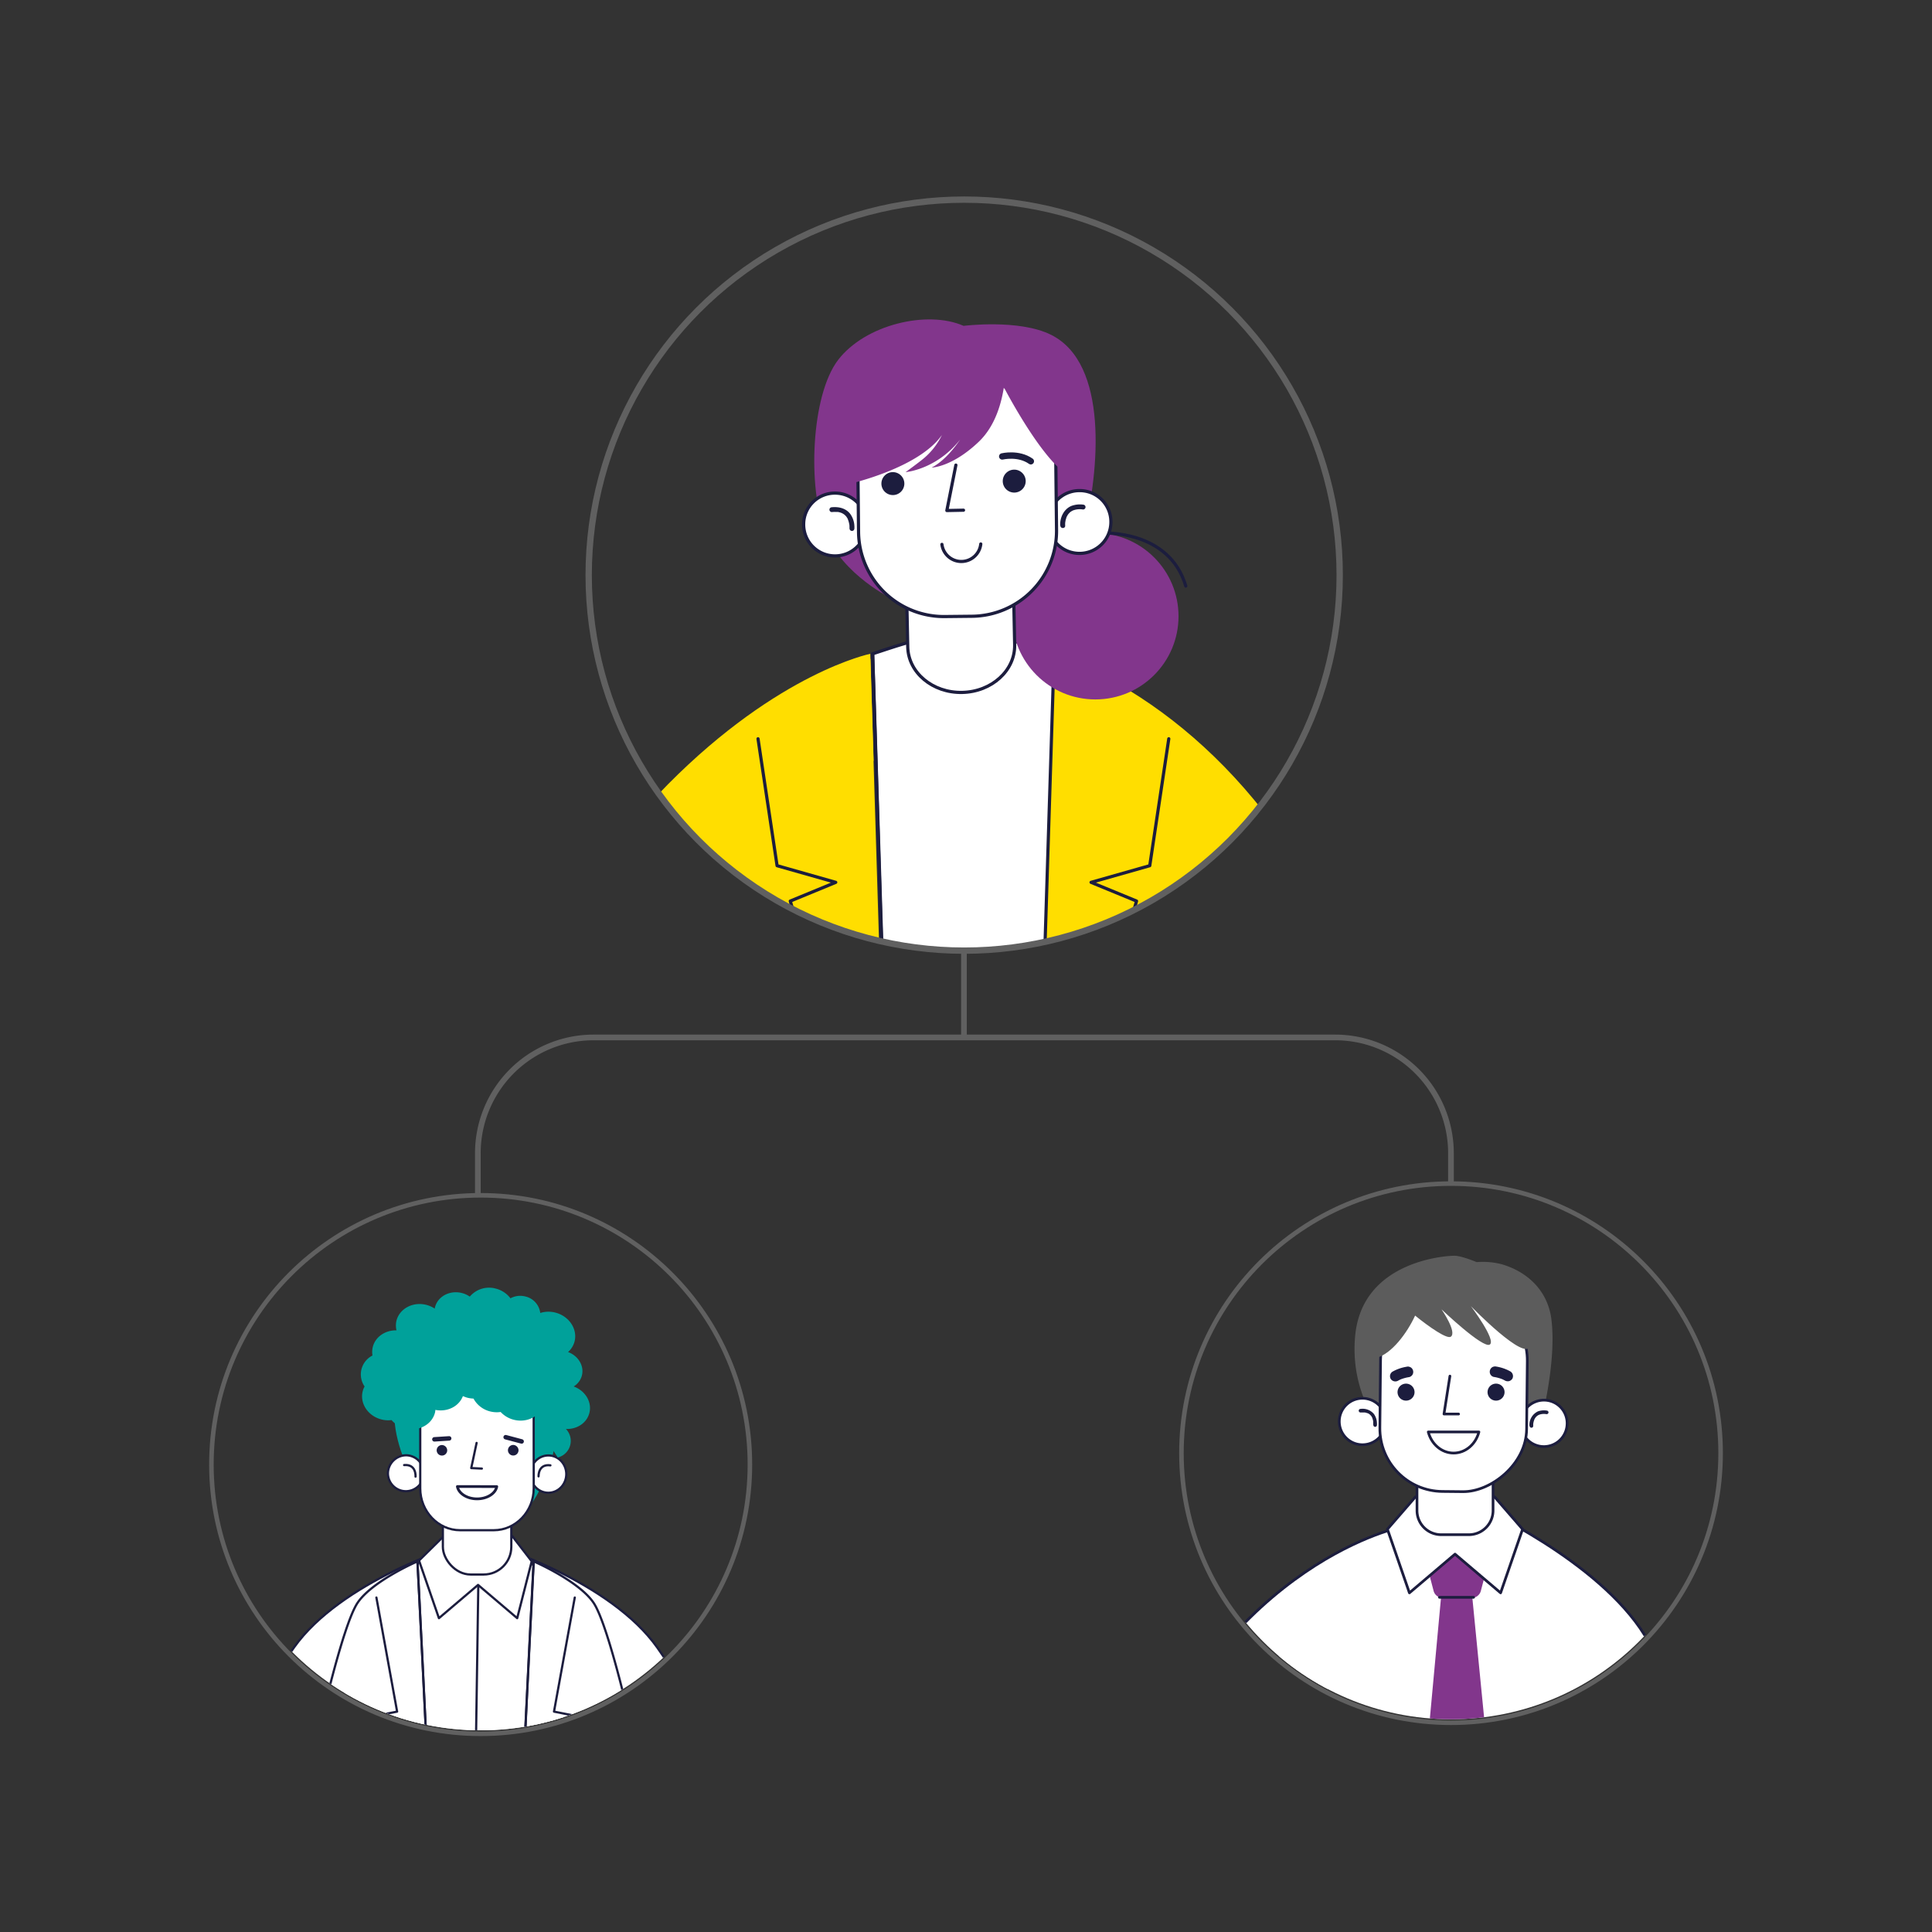 <svg id="Layer_1" data-name="Layer 1" xmlns="http://www.w3.org/2000/svg" xmlns:xlink="http://www.w3.org/1999/xlink" viewBox="0 0 800 800"><rect x="0" y="0" width="800" height="800" fill="#333333" stroke="none"/><defs><style>.cls-1,.cls-10,.cls-16,.cls-19,.cls-2,.cls-25,.cls-28,.cls-31,.cls-32,.cls-5{fill:none;}.cls-16,.cls-2,.cls-25,.cls-32{stroke:#606060;}.cls-10,.cls-16,.cls-2,.cls-23,.cls-25,.cls-30,.cls-32,.cls-7{stroke-miterlimit:10;}.cls-2{stroke-width:1.88px;}.cls-3{clip-path:url(#clip-path);}.cls-18,.cls-22,.cls-23,.cls-29,.cls-30,.cls-4,.cls-7,.cls-8{fill:#fff;}.cls-10,.cls-18,.cls-19,.cls-23,.cls-28,.cls-29,.cls-30,.cls-31,.cls-4,.cls-5,.cls-7,.cls-8{stroke:#1c1d3e;}.cls-10,.cls-18,.cls-19,.cls-28,.cls-29,.cls-31,.cls-4,.cls-5,.cls-8{stroke-linecap:round;}.cls-18,.cls-19,.cls-28,.cls-29,.cls-31,.cls-4,.cls-5,.cls-8{stroke-linejoin:round;}.cls-4,.cls-5,.cls-7{stroke-width:0.92px;}.cls-6{fill:#00a19a;}.cls-8{stroke-width:1.13px;}.cls-9{fill:#1c1d3e;}.cls-10{stroke-width:1.85px;}.cls-11{fill:#505ea8;}.cls-12{clip-path:url(#clip-path-2);}.cls-13{clip-path:url(#clip-path-3);}.cls-14{clip-path:url(#clip-path-4);}.cls-15{clip-path:url(#clip-path-5);}.cls-16{stroke-width:2.35px;}.cls-17{clip-path:url(#clip-path-6);}.cls-18,.cls-19,.cls-23{stroke-width:1.11px;}.cls-20{fill:#82368c;}.cls-21{fill:#c5c1d2;}.cls-24{fill:#5c5c5c;}.cls-25{stroke-width:1.88px;}.cls-26{clip-path:url(#clip-path-7);}.cls-27{fill:#ffde00;}.cls-28,.cls-29,.cls-30{stroke-width:1.32px;}.cls-31{stroke-width:2.64px;}.cls-32{stroke-width:2.62px;}</style><clipPath id="clip-path"><circle class="cls-1" cx="199.03" cy="606.44" r="110.05"/></clipPath><clipPath id="clip-path-2"><path class="cls-1" d="M215.17,773.62s.59,22.18,3.55,35.37C240,811.62,254.1,797.2,254.1,797.2s-3.17-21.31-3.83-21.21S220,767.41,220,767.41Z"/></clipPath><clipPath id="clip-path-3"><path class="cls-1" d="M257,757.16l3.34-33.54s27,6.06,27,7.11,11.4,15.47,9.42,22.1-20.36,11.88-21.17,11.88S257,757.16,257,757.16Z"/></clipPath><clipPath id="clip-path-4"><path class="cls-1" d="M158.16,715.18c.07.62,8.19,38.59,8.19,38.59s-23.58-10.1-23.59-11.65-5-21.56-4.5-21.72,15.2-6.81,15.2-6.81Z"/></clipPath><clipPath id="clip-path-5"><path class="cls-1" d="M133.39,721.84l3.75,37.68-26.21-7.18s-11.32-5.25-11.32-6.49S101,730,101.92,728.79s9.63-9.77,9.63-9.77Z"/></clipPath><clipPath id="clip-path-6"><circle class="cls-1" cx="600.84" cy="601.73" r="110.19"/></clipPath><clipPath id="clip-path-7"><circle class="cls-1" cx="399.25" cy="237.55" r="155.49"/></clipPath></defs><circle class="cls-2" cx="199.03" cy="606.44" r="111.49"/><g class="cls-3"><path class="cls-4" d="M279.64,871.73s24.4-18.61,25.58-75-13.78-87.27-33.06-114.52-66.52-42.63-72.63-43.4-4,145.66-1.9,155.89S279.64,871.73,279.64,871.73Z"/><path class="cls-4" d="M197.63,794.75c2.1,10.24,82,77,82,77"/><path class="cls-4" d="M259.17,771.22s17-.6,31.49,4.77"/><path class="cls-4" d="M265.76,764.71a48,48,0,0,1,21-.58"/><path class="cls-4" d="M114.23,871.73s-24.41-18.61-25.59-75,13.78-87.27,33.07-114.52,66.52-42.63,72.62-43.4,4,145.66,1.9,155.89S114.23,871.73,114.23,871.73Z"/><path class="cls-4" d="M196.23,794.75c-2.09,10.24-82,77-82,77"/><path class="cls-4" d="M134.7,771.22s-17-.6-31.49,4.77"/><path class="cls-4" d="M128.11,764.71a48,48,0,0,0-21-.58"/><path class="cls-4" d="M149.83,827.4h86.41s5-170.36-19.19-182.73-64-3.1-75.79,60.38S149.83,827.4,149.83,827.4Z"/><line class="cls-5" x1="198.18" y1="648.06" x2="195.51" y2="826.27"/><polygon class="cls-4" points="220.17 646.51 212.02 635.95 199.93 635.95 195.98 635.95 183.88 635.95 173.51 646.19 181.75 670.05 197.95 656.28 214.16 670.05 220.17 646.51"/><path class="cls-6" d="M172,612.29c-1.46.26-8.16-13.35-8.63-24.61s3.95-36.31,34.48-33.51c10.41,1,33.58,1.11,33.49,28.12-.1,27.24-12.2,42.81-14.91,44.3S194.32,608.44,172,612.29Z"/><rect class="cls-7" x="183.38" y="617.42" width="28.34" height="34.55" rx="11.45"/><ellipse class="cls-7" cx="227.04" cy="610.4" rx="7.43" ry="7.73" transform="translate(-2.75 1.03) rotate(-0.26)"/><path class="cls-5" d="M223,611.33s-.22-5.26,4.91-4.56"/><path class="cls-7" d="M160.63,610.16a7.44,7.44,0,1,0,7.59-7.56A7.6,7.6,0,0,0,160.63,610.16Z"/><path class="cls-5" d="M172.06,611.44s.44-5.24-4.72-4.78"/><path class="cls-7" d="M221,616.33c0,9.52-7.46,17.31-16.54,17.3l-13.94,0c-9.09,0-16.52-7.81-16.51-17.34l0-30.59c0-9.52,7.45-17.3,16.54-17.29h13.94c9.09,0,16.51,7.82,16.5,17.34Z"/><path class="cls-8" d="M189.38,615.54c.52,2.87,4,5.11,8.16,5.11s7.65-2.22,8.17-5.09Z"/><path class="cls-5" d="M197.35,597.48q-1.15,5.21-2.22,10.42l4.4.21"/><path class="cls-9" d="M185.18,600.6a2.18,2.18,0,1,1-2.22-2.24A2.23,2.23,0,0,1,185.18,600.6Z"/><path class="cls-9" d="M214.71,600.56a2.19,2.19,0,1,1-2.22-2.24A2.24,2.24,0,0,1,214.71,600.56Z"/><path class="cls-10" d="M179.87,596l6.12-.39"/><path class="cls-10" d="M209.38,595.11l6.62,1.76"/><path class="cls-4" d="M132.64,714.37l5.6,56.16-10.13,97.64s29.81,1.64,42.21-39.36a201,201,0,0,0,8.24-64.1c-2.44-55.34-5.71-118.16-5.71-118.16s-18.67,8.06-24.77,17.12S132.64,714.37,132.64,714.37Z"/><path class="cls-5" d="M172.83,646.14s3.29,63.23,5.73,118.57a201,201,0,0,1-8.24,64.1c-12.4,41-42.21,39.36-42.21,39.36l10.13-97.64-5.6-56.16"/><path class="cls-5" d="M171.85,772.81c-.94-1.18-14.81-62.59-14.81-62.59l7.4-1.48-8.58-47.24"/><path class="cls-4" d="M261.22,714.37l-5.6,56.16,10.14,97.64s-29.82,1.64-42.22-39.36a201.27,201.27,0,0,1-8.23-64.1c2.44-55.34,5.7-118.16,5.7-118.16s18.67,8.06,24.77,17.12S261.22,714.37,261.22,714.37Z"/><path class="cls-5" d="M221,646.14s-3.29,63.23-5.73,118.57a201.27,201.27,0,0,0,8.23,64.1c12.4,41,42.22,39.36,42.22,39.36l-10.14-97.64,5.6-56.16"/><path class="cls-5" d="M222,772.81c.93-1.18,14.81-62.59,14.81-62.59l-7.41-1.48L238,661.5"/><path class="cls-6" d="M222.58,590.61a8.31,8.31,0,0,1,4.87-1.77,9.34,9.34,0,0,1-3-5.69c-2,3.92-6.9,6-11.78,4.72a11.09,11.09,0,0,1-5.36-3.2,11.22,11.22,0,0,1-4.41-.24,10.81,10.81,0,0,1-6.84-5.31,11.45,11.45,0,0,1-2.44-.33,12.05,12.05,0,0,1-1.94-.7c-1.62,4.26-6.42,6.69-11.4,5.72a6.74,6.74,0,0,1-.17,1.17c-1.31,5-6.88,7.93-12.44,6.47a11,11,0,0,1-5.54-3.42,11.16,11.16,0,0,1-4.24-.28c-5.56-1.45-9-6.7-7.69-11.73a8,8,0,0,1,.77-1.91,8.77,8.77,0,0,1,3.27-12.82,8.65,8.65,0,0,1,.14-3.61c1.11-4.23,5.22-6.91,9.8-6.81a8.58,8.58,0,0,1,0-4.06c1.31-5,6.88-7.92,12.44-6.47a11.34,11.34,0,0,1,3.42,1.55c0-.21,0-.42.1-.64,1.18-4.52,6.19-7.12,11.19-5.82a10,10,0,0,1,3.2,1.47,10.44,10.44,0,0,1,10.84-3.3,10.94,10.94,0,0,1,6,4,8.48,8.48,0,0,1,6.23-.74,8,8,0,0,1,6.11,6.81,11.42,11.42,0,0,1,6.31-.14c5.69,1.49,9.22,6.87,7.88,12a8.9,8.9,0,0,1-2.68,4.32c4.23,1.56,6.77,5.73,5.72,9.77a7.59,7.59,0,0,1-3.4,4.49c4.8,1.73,7.69,6.45,6.5,11-1.09,4.16-5.18,6.79-9.71,6.59a7.08,7.08,0,0,1-3.37,11.81Z"/><path class="cls-11" d="M115.64,793.85a11.44,11.44,0,0,0-21.35,3,11.94,11.94,0,0,0,8.56,14.35,11.23,11.23,0,0,0,10-2.35,11.44,11.44,0,0,0,21.35-3,11.94,11.94,0,0,0-8.56-14.35A11.26,11.26,0,0,0,115.64,793.85Z"/><g class="cls-12"><path class="cls-11" d="M231.42,782.15a11.44,11.44,0,0,0-21.35,3,12,12,0,0,0,8.56,14.35,11.26,11.26,0,0,0,10-2.34,11.43,11.43,0,0,0,21.35-3,11.94,11.94,0,0,0-8.56-14.35A11.31,11.31,0,0,0,231.42,782.15Z"/></g><g class="cls-13"><path class="cls-11" d="M269.74,736a11.43,11.43,0,0,0-21.35,3A11.94,11.94,0,0,0,257,753.35a11.31,11.31,0,0,0,10-2.35,11.44,11.44,0,0,0,21.35-3,12,12,0,0,0-8.56-14.35A11.26,11.26,0,0,0,269.74,736Z"/></g><g class="cls-14"><path class="cls-11" d="M169.66,730.37a11.44,11.44,0,0,0-21.35,3,11.94,11.94,0,0,0,8.56,14.35,11.27,11.27,0,0,0,10-2.35,11.44,11.44,0,0,0,21.35-3A11.94,11.94,0,0,0,179.63,728,11.26,11.26,0,0,0,169.66,730.37Z"/></g><g class="cls-15"><path class="cls-11" d="M123.59,731.18a11.44,11.44,0,0,0-21.35,3,11.94,11.94,0,0,0,8.56,14.35,11.28,11.28,0,0,0,10-2.35,11.44,11.44,0,0,0,21.35-3,12,12,0,0,0-8.56-14.35A11.26,11.26,0,0,0,123.59,731.18Z"/></g></g><line class="cls-16" x1="399.15" y1="394.06" x2="399.15" y2="428.98"/><path class="cls-16" d="M197.87,494.29V477.52a47.93,47.93,0,0,1,47.93-47.94H552.88a47.93,47.93,0,0,1,47.93,47.94V490.1"/><g class="cls-17"><path class="cls-18" d="M611.78,623.61s50,22.33,69.29,53.55c32.66,53,36.93,129.36,36.93,129.36l-28.69,2.12s4.79,64.72,3.85,71.53S519,891.55,519,891.55s-10.73-143.38-4.09-169.82S552,624.63,611.78,623.61Z"/><line class="cls-19" x1="677.09" y1="718" x2="686.06" y2="808.64"/><path class="cls-20" d="M617,638.38a3.86,3.86,0,0,0-3.21-1.5l-10.4.39L593,636.88a3.82,3.82,0,0,0-3.2,1.5,3.78,3.78,0,0,0-.66,3.28l4.49,17.11a3.85,3.85,0,0,0,3.72,2.86h12.11a3.84,3.84,0,0,0,3.72-2.86l4.49-17.11A3.81,3.81,0,0,0,617,638.38Z"/><polygon class="cls-20" points="597.09 657.23 585.86 778.96 605.41 806.51 620.93 776.28 608.98 654.63 597.09 657.23"/><line class="cls-19" x1="596.04" y1="661.41" x2="610.18" y2="661.41"/><path class="cls-18" d="M798.55,807.77a37.2,37.2,0,0,0,10.23-2.5c5.71-2.23,8.87-6.71,8.15-10.66s-14.16,1.43-16.6,4.17S794.32,805.91,798.55,807.77Z"/><path class="cls-21" d="M733.21,808.94,826,798.23a6.29,6.29,0,0,0,5.22-4.17l32.71-94.21a6.26,6.26,0,0,0-6.13-8.3l-94.42,2.71a6.28,6.28,0,0,0-5.84,4.45l-31,102.2A6.27,6.27,0,0,0,733.21,808.94Z"/><path class="cls-19" d="M814.31,753c-3.29,5.67-9.84,8-14.64,5.27s-6-9.58-2.72-15.25,9.84-8,14.63-5.28S817.6,747.35,814.31,753Z"/><polyline class="cls-19" points="829.9 797.78 727.36 809.62 645.24 814.94"/><path class="cls-22" d="M806.05,776c-5.35-1.67-5.62,6.34-5.62,6.34v0c-1-3.37-3.16-3.68-4.66-3.36-3.62.8-5.15,6.88-5.15,6.88l-.21.68c-.47-2.1-1.76-3.2-4.22-3-6.42.61-13.45,21.08-13.45,21.08l.31-1.44-34.58,5.09c-.53,2.53,2,8.37,3.12,10.06.51.77,7.77-1.42,8.17-.7,2.73,4.83,10.93,5.53,15.19,5.14,5.88-.53,13.39-6.06,16.72-8.86h0c3.53,1,7.43-1,7.43-1a15,15,0,0,0,3-2.28h0c9.29-1.82,15.62-10,16.38-14C808.49,796.68,811.4,777.67,806.05,776Z"/><path class="cls-19" d="M773,803.87l-35.28,4.55,3.54,10.15L749,817.3s2.1,1.66,2.77,2.22c3.57,3,9.57,3.64,13.21,3.31,6.73-.61,15.59-7.75,17.88-9.88s4.89-9.74,4.89-9.74c3.36-11.86,4.89-20.22-1.53-19.61s-13.45,21.08-13.45,21.08"/><path class="cls-19" d="M790.61,785.88s1.53-6.08,5.15-6.88c2.52-.55,6.93.64,4.48,15.12S789.09,813,789.09,813s-3.9,2-7.43,1"/><path class="cls-19" d="M800.43,782.33s.27-8,5.62-6.34,2.44,20.69,2.44,20.69c-.76,4-7.09,12.17-16.38,14"/><path class="cls-18" d="M689.57,763.91s12.8-4.18,17.22-1.4.24,7-4.65,8.12S687.79,767.07,689.57,763.91Z"/><path class="cls-22" d="M713.22,772.85c-8.73-7.64-30.72-18.75-43.64-14s-52.71,22.67-56.2,28.73-2.44,35.28,15.22,30.18,38.54-25.47,41.68-25.13S695.85,795,696.11,788h0c4.89,2.55,11.69,2.35,13.08,0a4,4,0,0,0,.59-1.5l0,0c3.25,1.12,5.49-.38,5.72-2.75l.37,0C718.62,782.81,722,780.5,713.22,772.85Z"/><path class="cls-19" d="M666.09,779.92s29.33.19,30,7.68-22.69,5.4-25.83,5.06-24,20-41.68,25.12-18.71-24.12-15.22-30.18,43.29-24,56.2-28.73,34.91,6.34,43.64,14,5.4,10,2.69,11"/><path class="cls-19" d="M668.89,772.33s16.93.8,29.32,6,12.39,7.32,11,9.67-8.19,2.55-13.08,0"/><path class="cls-19" d="M677.09,763.12s26.71,9,34,13.82,4.72,11.72-1.3,9.64"/><path class="cls-22" d="M619.06,762.67,514.68,784.59l17.74-3.72,5.09-53.39,41.56-94.87S501.65,649.15,465.88,756c-36.63,109.4,25,123.6,57.23,126.75s118-51,118-51Z"/><path class="cls-19" d="M579.07,632.61S501.65,649.15,465.88,756c-36.63,109.4,25,123.6,57.23,126.75s118-51,118-51l-22.07-69L514.68,784.59"/><line class="cls-19" x1="604.26" y1="772.98" x2="622.82" y2="834.76"/><line class="cls-19" x1="532.42" y1="780.87" x2="537.51" y2="727.48"/><polygon class="cls-18" points="630.47 633.21 618.88 619.84 604.78 619.84 600.19 619.84 586.09 619.84 574.5 633.21 583.61 659.57 602.49 643.53 621.37 659.57 630.47 633.21"/><path class="cls-23" d="M586.74,608.24h31.5a0,0,0,0,1,0,0v17.24a10,10,0,0,1-10,10H596.75a10,10,0,0,1-10-10V608.24A0,0,0,0,1,586.74,608.24Z"/><path class="cls-24" d="M566.74,583.29s-7.54-12.71-5.51-30.94c3.33-30,36.91-32.37,41-32.37,3,0,9.23,2.64,9.23,2.64a31.29,31.29,0,0,1,10.34.87c10.79,3.14,19,11,20.56,22.52,2.35,17.84-4.19,42.28-4.78,45.13S578,603.09,566.74,583.29Z"/><path class="cls-23" d="M554.58,588.26a9.61,9.61,0,1,0,9.9-9.25A9.57,9.57,0,0,0,554.58,588.26Z"/><path class="cls-9" d="M568.61,590a4.28,4.28,0,0,0,0-.62c0-.22,0-.44,0-.65s0-.25,0,0a1.2,1.2,0,0,0,0-.2l-.09-.44a6.28,6.28,0,0,0-.27-.87c-.08-.2.06.12,0-.07s-.06-.13-.1-.2a4.39,4.39,0,0,0-.27-.47c0-.07-.09-.13-.13-.19s.08.08-.06-.07-.26-.29-.4-.43l-.19-.16c-.12-.11.1.07,0,0l-.1-.08a4.07,4.07,0,0,0-.53-.31l-.13-.06-.1,0h0l-.34-.12a5.11,5.11,0,0,0-.75-.18s-.24,0-.08,0l-.21,0a3.25,3.25,0,0,0-.44,0,9.33,9.33,0,0,0-1.06,0,.74.74,0,0,1,0-1.48,6.13,6.13,0,0,1,5.56,2.11,6.86,6.86,0,0,1,1.24,3.75,5.77,5.77,0,0,1,0,.83.76.76,0,0,1-.74.74.74.74,0,0,1-.74-.74Z"/><path class="cls-23" d="M648.9,589.61a9.61,9.61,0,1,1-9.32-9.83A9.57,9.57,0,0,1,648.9,589.61Z"/><path class="cls-9" d="M633.31,590.42a6.17,6.17,0,0,1,3.52-6,7.39,7.39,0,0,1,3.82-.3.74.74,0,0,1,.52.91.77.77,0,0,1-.91.52,6,6,0,0,0-2.79.21l-.15.06-.26.12a4,4,0,0,0-.52.32c-.17.12.06-.06-.1.07l-.19.18c-.13.12-.25.25-.37.38l-.07.1c.11-.14.05-.07,0,0a1.43,1.43,0,0,1-.14.2c-.09.15-.18.3-.26.45a2,2,0,0,0-.1.21s-.13.29,0,.07c-.06.15-.11.29-.16.44a5.54,5.54,0,0,0-.21.8c0,.12,0,.24-.07.36s-.08.24,0,0a1,1,0,0,0,0,.17c0,.25,0,.5,0,.75,0,1-1.45,1-1.48,0Z"/><rect class="cls-23" x="561.65" y="547" width="80.49" height="60.77" rx="26.14" transform="translate(18.45 1173.4) rotate(-89.42)"/><path class="cls-9" d="M585.73,576.6a3.52,3.52,0,1,1-3.37-3.66A3.53,3.53,0,0,1,585.73,576.6Z"/><path class="cls-9" d="M623,576.6a3.52,3.52,0,1,1-3.36-3.66A3.52,3.52,0,0,1,623,576.6Z"/><path class="cls-9" d="M578.88,571.73c.5-.27,1-.52,1.52-.74l-.53.23a16.2,16.2,0,0,1,3.69-1,2.28,2.28,0,0,0,1.33-1,2.25,2.25,0,0,0,.22-1.72,2.2,2.2,0,0,0-1-1.33l-.53-.22a2.19,2.19,0,0,0-1.19,0,17.52,17.52,0,0,0-5.74,2,2.24,2.24,0,0,0-.8,3,2.28,2.28,0,0,0,3,.8Z"/><path class="cls-9" d="M625.41,567.88a17.52,17.52,0,0,0-5.74-2,2.45,2.45,0,0,0-1.72.22,2.27,2.27,0,0,0-1,1.33,2.29,2.29,0,0,0,.22,1.72,2.17,2.17,0,0,0,1.33,1,16.2,16.2,0,0,1,3.69,1l-.53-.23a16.41,16.41,0,0,1,1.52.74,2.39,2.39,0,0,0,1.72.23,2.36,2.36,0,0,0,1.33-1,2.27,2.27,0,0,0-.8-3Z"/><polyline class="cls-19" points="600.38 569.81 597.92 585.52 603.98 585.52"/><path class="cls-19" d="M591.41,592.94c1.3,5,5.48,8.74,10.49,8.74s9.18-3.71,10.49-8.74Z"/><path class="cls-24" d="M614.92,532.47s-35-5.3-42.88,12.68c-1.22,2.8-5.11,17.93-1.93,17.05,6.12-1.7,12.42-10,15.86-17.44,5.75,4.66,13.31,9.94,14.83,8.71,2.54-2-3.9-11.3-3.9-11.3s17.25,16.43,20,14.58-7.84-15.9-7.84-15.9,22.85,23.58,24.51,16.36S614.92,532.47,614.92,532.47Z"/></g><circle class="cls-25" cx="600.84" cy="601.73" r="111.63"/><g class="cls-26"><polygon class="cls-9" points="332.18 732.54 473.86 732.54 464.96 527.76 332.77 534.68 332.18 732.54"/><polygon class="cls-27" points="367.32 493.4 375.05 739.98 243.53 739.98 261.91 513.68 367.32 493.4"/><polyline class="cls-28" points="255.09 597.54 261.91 513.68 367.32 493.4 375.05 739.98"/><polyline class="cls-28" points="261.91 573.32 300.94 573.32 300.94 539.14"/><polygon class="cls-27" points="430.62 480.5 430.62 739.98 539.9 736.93 517.37 501.55 430.62 480.5"/><polyline class="cls-28" points="526.57 597.6 517.37 501.55 430.62 480.5 430.62 739.98"/><polyline class="cls-28" points="475.03 545.17 475.03 575.8 518.68 578.7"/><path class="cls-29" d="M367.32,466.09h66.23l3-193.24A69.27,69.27,0,0,0,407,262.94c-16.74-1.41-26.79,1.81-35.33,4.42-2.55.78-10.34,3.37-10.34,3.37Z"/><polygon class="cls-27" points="430.62 466.09 436.51 272.85 500.55 328.17 485.62 475.04 430.62 466.09"/><path class="cls-27" d="M360.41,272.85l5.89,193.24-57.88,3.66-27.9-117.17s14.83-40.78,39-56.58S360.41,272.85,360.41,272.85Z"/><path class="cls-27" d="M436.49,270.73C483.63,288,535.3,332.19,563.23,409.39c19.95,55.15,2.82,133.17-72.44,150.6-83,19.21-185.46-3.13-185.46-3.13l10.31-84.12,108.21,2.92,54.23-11.28,7.66-77.21-51-61Z"/><path class="cls-28" d="M554.05,515.2c-12.51,21.09-33,37.77-63.26,44.79-83,19.21-185.46-3.13-185.46-3.13l10.31-84.12,108.21,2.92,54.23-11.28,7.66-77.21"/><path class="cls-22" d="M554.26,469.44a31.28,31.28,0,0,0-2.75-4.9h0s5.07-4.21-3.13-13.67c-4.89-5.64-18.5-11.81-25.83-11.44-10,.52-23.43,8.79-32.1,13.3s-49.82,16.32-49.82,16.32l5.69,41.62s34-.57,49.66-8.92,27-7.45,36.34-1.19,14.22,4.1,16.68-.35c1-1.78-.59-4.62-3.32-7.67h0c5.68,2.88,9-2.2,8.76-5.56a17,17,0,0,0-2.59-6.45l0,0C554.7,481.58,557.32,476.2,554.26,469.44Z"/><path class="cls-28" d="M513.2,464.14s16.81-2.7,26.58,3.83,14.47,15.66,14.68,19-3.08,8.44-8.76,5.56"/><path class="cls-28" d="M511.81,453.53s17.67-4.41,26-.29,13.36,9.43,16.42,16.2.44,12.14-2.35,11.13"/><path class="cls-28" d="M551.52,464.54s5.07-4.21-3.13-13.67c-4.89-5.64-18.5-11.81-25.83-11.44-10,.52-23.43,8.79-32.1,13.3s-49.82,16.32-49.82,16.32l5.69,41.62s34-.57,49.66-8.92,27-7.45,36.34-1.19,14.22,4.1,16.68-.35-11-15.5-18.94-20.1S512,476.62,512,476.62"/><path class="cls-27" d="M360.35,270.73s-37.75,7.62-83.73,54c-37.73,38-85.4,122.94-38.13,198.51s211.2,23.4,211.2,23.4L446,457.36l-131.74,5.33-14.14-37.55-10.5-57.91L361.73,315Z"/><path class="cls-9" d="M432.76,534.57a4.45,4.45,0,1,1-5.28-3.42A4.44,4.44,0,0,1,432.76,534.57Z"/><path class="cls-9" d="M415.77,538.21a4.45,4.45,0,1,1-5.28-3.43A4.44,4.44,0,0,1,415.77,538.21Z"/><path class="cls-9" d="M399.83,540.85a4.45,4.45,0,1,1-5.29-3.42A4.47,4.47,0,0,1,399.83,540.85Z"/><path class="cls-28" d="M314.7,462.65,447,457.36l3.7,89.25s-163.94,52.18-211.2-23.4"/><path class="cls-28" d="M255.71,469.72s17.51-10.33,49.74-9c0,0-26.54,21.66-34.72,39.85"/><line class="cls-28" x1="300.94" y1="421.9" x2="292.04" y2="375.19"/><path class="cls-29" d="M298.19,432.5s-12.33-11.73-9.07-17.61,13.55.23,17.92,7.15,1.92,16.81-.62,15.79S298.19,432.5,298.19,432.5Z"/><path class="cls-22" d="M326.08,455.78l-1.74-1.21c-1.5-3.61-1.65-4-3.46-6.33l.89.27c.06-14.51-16.33-23.2-27.7-25.08s-20.23.88-18.05,9.33c1.7,6.57,16.8,6.93,16.8,6.93l.18.05c-9,.91-18.95,3.6-19.4,10.21-.7,10.52,8.3,8.2,8.3,8.2-1.38,6.77.65,10.88,17.12,6.77S332.18,462,332.18,462A31.18,31.18,0,0,0,326.08,455.78Z"/><path class="cls-28" d="M332.18,462s-16.69-1.2-33.16,2.91-18.5,0-17.12-6.77,25.69-10,31.14-8.34S326.11,453.68,332.18,462Z"/><path class="cls-28" d="M281.9,458.15s-9,2.32-8.3-8.2,25.53-11.11,32.09-10.39,13.17,1.8,18.65,15"/><path class="cls-28" d="M292.82,439.69s-15.1-.36-16.8-6.93c-2.18-8.45,6.69-11.21,18.05-9.33s27.76,10.57,27.7,25.08"/><line class="cls-28" x1="361.37" y1="270.73" x2="367.32" y2="460.55"/><polyline class="cls-28" points="353 461.17 327.24 373.11 346.06 365.36 321.77 358.46 313.88 305.91"/><line class="cls-28" x1="436.49" y1="270.73" x2="430.62" y2="457.97"/><polyline class="cls-28" points="445.95 457.41 470.62 373.11 451.79 365.36 476.09 358.46 483.97 305.91"/><path class="cls-20" d="M369.72,248.09s-20.63-9.63-28-27.8S335.81,163.8,347,149.1s37-20.8,52-14.17c0,0,23-2.93,36.29,3.74,23.72,11.88,20,55.8,13.48,81.85-6.11,24.34-46.15,34.66-46.15,34.66Z"/><circle class="cls-20" cx="453.56" cy="255.18" r="34.44"/><path class="cls-28" d="M456.7,220.76s27.43-1.53,34.31,21.92"/><path class="cls-30" d="M398.41,286.72h0c-12.22.25-22.31-8.19-22.53-18.84l-.44-21.24c-.17-8.48,7.65-15.44,17.38-15.47l8.72,0c9.83,0,18,7,18.2,15.53l.41,20.29C420.37,277.63,410.64,286.47,398.41,286.72Z"/><path class="cls-30" d="M332.78,216.93a13,13,0,1,0,13.1-12.74A12.92,12.92,0,0,0,332.78,216.93Z"/><path class="cls-9" d="M351.75,218.85a7.48,7.48,0,0,0,0-.82c0-.3,0-.6-.08-.89,0-.12,0-.33,0,0a1.17,1.17,0,0,0-.05-.27,5.43,5.43,0,0,0-.13-.58,7.77,7.77,0,0,0-.39-1.18c-.1-.26.09.17,0-.08,0-.09-.08-.18-.13-.27a6.58,6.58,0,0,0-.38-.63l-.18-.26c-.17-.22.1.11-.08-.09a5.92,5.92,0,0,0-.56-.56l-.26-.22c-.17-.14.14.1,0,0l-.15-.1a6.37,6.37,0,0,0-.72-.41l-.17-.08-.14-.06c.12.05.13.05,0,0l-.46-.15a7,7,0,0,0-1-.22s-.33,0-.1,0l-.29,0-.6,0a11.4,11.4,0,0,0-1.43.06,1,1,0,0,1,0-2c2.83-.27,5.73.38,7.56,2.69a9.16,9.16,0,0,1,1.77,5,7,7,0,0,1,0,1.12,1,1,0,0,1-1,1,1,1,0,0,1-1-1Z"/><path class="cls-30" d="M460,216.15a13,13,0,1,1-12.84-13A12.92,12.92,0,0,1,460,216.15Z"/><path class="cls-9" d="M439,217.67c-.17-3.3,1.46-6.81,4.58-8.15a10.14,10.14,0,0,1,5.15-.53,1,1,0,0,1,.73,1.22,1,1,0,0,1-1.22.73,7.9,7.9,0,0,0-3.75.36c-.06,0-.42.18-.21.08l-.34.17a6.2,6.2,0,0,0-.69.44c-.23.17.07-.08-.14.11l-.25.24c-.17.17-.33.35-.48.53l-.1.13c.15-.19.06-.09,0,0s-.12.17-.18.27-.24.4-.34.61-.09.19-.14.28-.15.4,0,.1c-.08.2-.15.39-.21.59a8.37,8.37,0,0,0-.26,1.1c0,.16-.06.32-.08.48s-.11.32,0,0a.9.9,0,0,0,0,.23,6.78,6.78,0,0,0,0,1c.07,1.29-1.94,1.33-2,0Z"/><path class="cls-30" d="M437.49,219.55a35.37,35.37,0,0,1-34.9,35.63l-11.45.12a35.36,35.36,0,0,1-35.63-34.89l-.4-38A35.37,35.37,0,0,1,390,146.73l11.45-.12a35.37,35.37,0,0,1,35.63,34.9Z"/><path class="cls-28" d="M406.12,225.25a8.1,8.1,0,0,1-16.09.17"/><path class="cls-9" d="M374.47,200.35a4.75,4.75,0,1,1-4.65-4.85A4.76,4.76,0,0,1,374.47,200.35Z"/><path class="cls-9" d="M424.72,199.32a4.75,4.75,0,1,1-4.65-4.85A4.76,4.76,0,0,1,424.72,199.32Z"/><path class="cls-31" d="M415,189s6.7-1.63,11.85,2"/><path class="cls-31" d="M374.19,189.82s-6.76-1.36-11.76,2.45"/><polyline class="cls-28" points="395.81 192.58 392.07 211.4 398.97 211.26"/><path class="cls-20" d="M352.13,200.25s28.39-6.46,37.9-20.13a29.34,29.34,0,0,1-7.26,9.46c-1.85,1.61-7.79,5.92-7.79,5.92s14-1.1,24-15.38l.68-1.43s-6,10.89-13.9,14.93c0,0,8.38-.1,19.48-10.65,14.06-13.35,11-40,11-40l-35.05-2.34L362.43,151.3l-7.32,16.36Z"/><path class="cls-20" d="M440.5,195.5s-.42-31.55-4.32-37.62a12.51,12.51,0,0,0-3.11-3.45c-4.32-4.35-12.55-11.23-21.14-10.69-12.49.8,4.11,17.31,4.12,17.32C418.31,165.31,430.56,187.89,440.5,195.5Z"/></g><circle class="cls-32" cx="399.25" cy="238.15" r="155.49"/></svg>